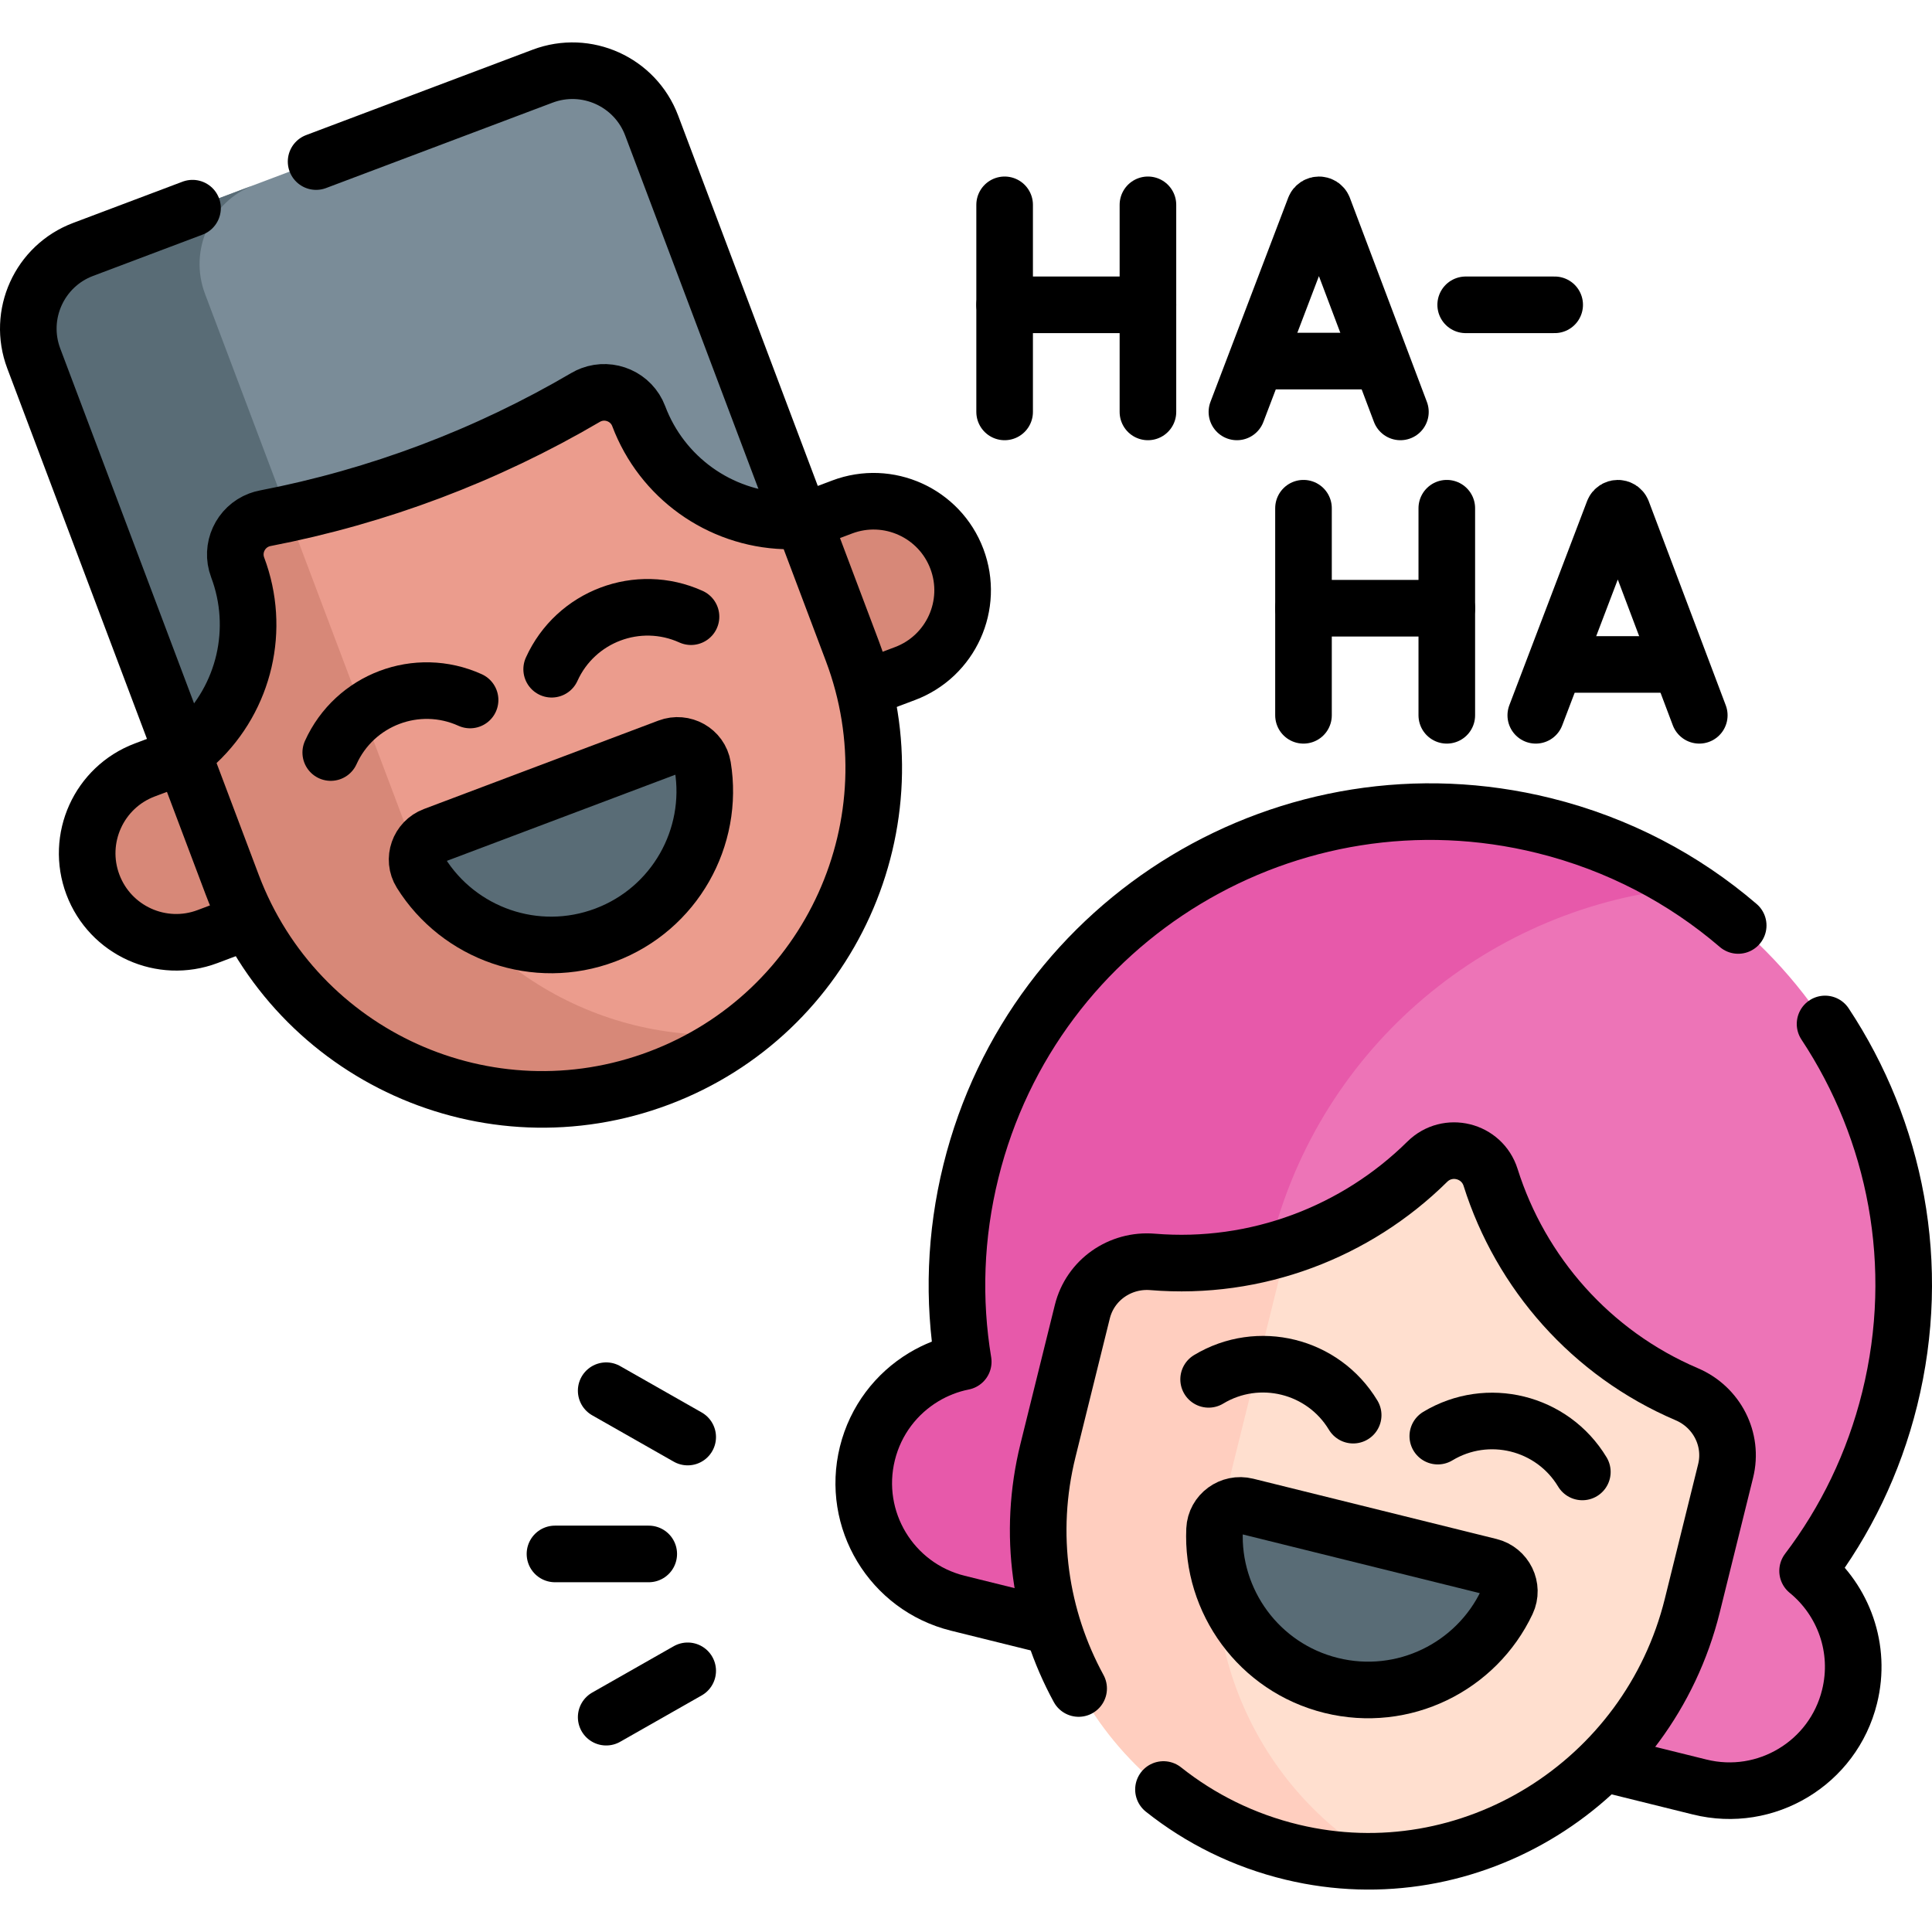 <?xml version="1.0" encoding="UTF-8"?>
<svg xmlns="http://www.w3.org/2000/svg" xmlns:xlink="http://www.w3.org/1999/xlink" version="1.1" id="Capa_1" x="0px" y="0px" viewBox="0 0 511.998 511.998" style="enable-background:new 0 0 511.998 511.998;" xml:space="preserve" width="512" height="512">
<g>
	<g>
		<g>
			<path style="fill:#7A8C98;" d="M143.804,20.187L22.016,66.113C10.429,70.482,4.579,83.417,8.948,95.004l46,121.986&#10;&#9;&#9;&#9;&#9;l163.747-61.749l-46-121.986C168.326,21.668,155.391,15.818,143.804,20.187z"/>
			<path style="fill:#596C76;" d="M67.402,48.999c-11.589,4.37-17.434,17.311-13.068,28.889l46.002,121.988l-45.386,17.115&#10;&#9;&#9;&#9;&#9;L8.948,95.004c-4.366-11.579,1.479-24.519,13.068-28.889L67.402,48.999z"/>
			<path style="fill:none;stroke:#000000;stroke-width:15;stroke-linecap:round;stroke-linejoin:round;stroke-miterlimit:10;" d="&#10;&#9;&#9;&#9;&#9;M83.769,42.817l60.03-22.63c11.59-4.37,24.52,1.49,28.89,13.06l39.57,104.95"/>
			<path style="fill:none;stroke:#000000;stroke-width:15;stroke-linecap:round;stroke-linejoin:round;stroke-miterlimit:10;" d="&#10;&#9;&#9;&#9;&#9;M51.019,55.167l-29.01,10.94c-11.58,4.37-17.43,17.31-13.06,28.89l39.66,105.19l6.34,16.8"/>
			<path style="fill:#D78878;" d="M239.834,178.495L55.015,248.19c-12.189,4.597-25.797-1.559-30.393-13.748l0,0&#10;&#9;&#9;&#9;&#9;c-4.597-12.189,1.559-25.797,13.748-30.393l184.819-69.695c12.189-4.597,25.797,1.559,30.393,13.748l0,0&#10;&#9;&#9;&#9;&#9;C258.179,160.291,252.024,173.899,239.834,178.495z"/>
			<path style="fill:none;stroke:#000000;stroke-width:15;stroke-linecap:round;stroke-linejoin:round;stroke-miterlimit:10;" d="&#10;&#9;&#9;&#9;&#9;M212.944,138.217l10.247-3.864c12.184-4.594,25.795,1.562,30.39,13.746c2.301,6.102,1.91,12.551-0.577,18.051&#10;&#9;&#9;&#9;&#9;c-2.488,5.5-7.073,10.052-13.165,12.349l-10.832,4.085"/>
			<path style="fill:none;stroke:#000000;stroke-width:15;stroke-linecap:round;stroke-linejoin:round;stroke-miterlimit:10;" d="&#10;&#9;&#9;&#9;&#9;M48.616,200.185l-10.247,3.864c-6.092,2.297-10.677,6.849-13.165,12.349c-2.488,5.5-2.878,11.949-0.581,18.041&#10;&#9;&#9;&#9;&#9;c4.598,12.194,18.21,18.351,30.393,13.756l10.832-4.085"/>
			<path style="fill:#EB9C8D;" d="M212.94,138.216l12.939,34.312c17.111,45.376-5.797,96.04-51.173,113.151&#10;&#9;&#9;&#9;&#9;c-45.386,17.115-96.044-5.807-113.155-51.183l-12.939-34.312l3.646-3.437c6.298-5.935,10.515-13.481,12.387-21.56&#10;&#9;&#9;&#9;&#9;c1.862-8.075,1.397-16.701-1.66-24.81c-1.932-5.124,0.74-10.716,5.672-12.576c0.514-0.194,1.044-0.348,1.603-0.455&#10;&#9;&#9;&#9;&#9;c14.969-2.891,29.626-7.036,43.837-12.395c14.211-5.359,27.955-11.924,41.096-19.633c0.49-0.289,0.989-0.523,1.504-0.717&#10;&#9;&#9;&#9;&#9;c4.932-1.86,10.641,0.572,12.574,5.696c6.112,16.208,21.356,27.152,38.664,27.745L212.94,138.216z"/>
			<path style="fill:#D78878;" d="M196.2,273.945c-6.432,4.787-13.628,8.768-21.495,11.735&#10;&#9;&#9;&#9;&#9;c-45.386,17.115-96.044-5.807-113.155-51.184l-12.939-34.312l3.646-3.437c6.298-5.935,10.515-13.481,12.387-21.56&#10;&#9;&#9;&#9;&#9;c1.862-8.075,1.397-16.701-1.66-24.81c-1.932-5.124,0.74-10.716,5.672-12.576c0.514-0.194,1.044-0.348,1.603-0.455&#10;&#9;&#9;&#9;&#9;c2.018-0.392,4.028-0.805,6.031-1.237l30.647,81.272C121.081,254.89,158.146,277.052,196.2,273.945z"/>
			<path style="fill:none;stroke:#000000;stroke-width:15;stroke-linecap:round;stroke-linejoin:round;stroke-miterlimit:10;" d="&#10;&#9;&#9;&#9;&#9;M212.94,138.216l12.939,34.312c17.111,45.376-5.797,96.04-51.173,113.151c-45.386,17.115-96.044-5.807-113.155-51.183&#10;&#9;&#9;&#9;&#9;l-12.939-34.312l3.646-3.437c6.298-5.935,10.515-13.481,12.387-21.56c1.862-8.075,1.397-16.701-1.66-24.81&#10;&#9;&#9;&#9;&#9;c-1.932-5.124,0.74-10.716,5.672-12.576c0.514-0.194,1.044-0.348,1.603-0.455c14.969-2.891,29.626-7.036,43.837-12.395&#10;&#9;&#9;&#9;&#9;c14.211-5.359,27.955-11.924,41.096-19.633c0.49-0.289,0.989-0.523,1.504-0.717c4.932-1.86,10.641,0.572,12.574,5.696&#10;&#9;&#9;&#9;&#9;c6.112,16.208,21.356,27.152,38.664,27.745L212.94,138.216z"/>
			<g>
				<path style="fill:none;stroke:#000000;stroke-width:15;stroke-linecap:round;stroke-linejoin:round;stroke-miterlimit:10;" d="&#10;&#9;&#9;&#9;&#9;&#9;M124.577,185.504c-14.042-6.352-30.575-0.117-36.927,13.925"/>
				<path style="fill:none;stroke:#000000;stroke-width:15;stroke-linecap:round;stroke-linejoin:round;stroke-miterlimit:10;" d="&#10;&#9;&#9;&#9;&#9;&#9;M183.123,163.427c-14.042-6.352-30.575-0.117-36.927,13.925"/>
			</g>
			<path style="fill:#596C76;" d="M114.972,221.421c-3.982,1.502-5.688,6.284-3.433,9.893&#10;&#9;&#9;&#9;&#9;c10.068,16.115,30.414,23.442,48.875,16.481s28.902-25.899,25.823-44.649c-0.69-4.199-5.129-6.664-9.111-5.162L114.972,221.421z"/>
			<path style="fill:none;stroke:#000000;stroke-width:15;stroke-linecap:round;stroke-linejoin:round;stroke-miterlimit:10;" d="&#10;&#9;&#9;&#9;&#9;M114.972,221.421c-3.982,1.502-5.688,6.284-3.433,9.893c10.068,16.115,30.414,23.442,48.875,16.481s28.902-25.899,25.823-44.649&#10;&#9;&#9;&#9;&#9;c-0.69-4.199-5.129-6.664-9.111-5.162L114.972,221.421z"/>
		</g>
	</g>
	<g>
		<path style="fill:#ED74B7;" d="M490.152,449.632c-2.177,8.788-7.711,15.871-14.899,20.196c-7.19,4.335-16.027,5.925-24.816,3.748&#10;&#9;&#9;&#9;l-196.621-48.708c-17.586-4.357-28.301-22.128-23.945-39.715c2.177-8.788,7.709-15.861,14.899-20.196&#10;&#9;&#9;&#9;c3.218-1.94,6.764-3.336,10.497-4.085c-2.697-16.312-2.186-33.419,2.043-50.489c16.657-67.24,84.663-108.242,151.893-91.587&#10;&#9;&#9;&#9;c67.24,16.657,108.242,84.663,91.585,151.903c-4.229,17.07-11.762,32.438-21.762,45.604&#10;&#9;&#9;&#9;C488.556,424.076,493.305,436.906,490.152,449.632z"/>
		<path style="fill:#E759AA;" d="M336.682,330.046c-4.227,17.065-4.745,34.172-2.046,50.487c-3.729,0.753-7.282,2.138-10.496,4.085&#10;&#9;&#9;&#9;c-7.193,4.337-12.72,11.407-14.898,20.196c-4.357,17.588,6.355,35.356,23.943,39.713l-79.371-19.662&#10;&#9;&#9;&#9;c-17.588-4.357-28.3-22.125-23.943-39.713c2.177-8.789,7.704-15.859,14.898-20.196c3.225-1.944,6.767-3.332,10.496-4.085&#10;&#9;&#9;&#9;c-2.699-16.316-2.181-33.422,2.046-50.487c16.658-67.245,84.661-108.244,151.895-91.589c13.895,3.442,26.67,9.072,38.045,16.454&#10;&#9;&#9;&#9;C395.424,239.867,349.898,276.696,336.682,330.046z"/>
		<path style="fill:none;stroke:#000000;stroke-width:15;stroke-linecap:round;stroke-linejoin:round;stroke-miterlimit:10;" d="&#10;&#9;&#9;&#9;M278.969,431.097l-25.15-6.23c-17.59-4.36-28.3-22.13-23.95-39.71c2.18-8.79,7.71-15.86,14.9-20.2c3.22-1.94,6.77-3.34,10.5-4.08&#10;&#9;&#9;&#9;c-2.7-16.32-2.19-33.42,2.04-50.49c16.66-67.24,84.67-108.25,151.9-91.59c19.65,4.87,37.05,14.12,51.43,26.46"/>
		<path style="fill:none;stroke:#000000;stroke-width:15;stroke-linecap:round;stroke-linejoin:round;stroke-miterlimit:10;" d="&#10;&#9;&#9;&#9;M483.659,271.357c18.67,28.23,25.91,63.89,17.13,99.34c-4.23,17.07-11.76,32.44-21.76,45.61c9.53,7.77,14.28,20.6,11.12,33.32&#10;&#9;&#9;&#9;c-2.17,8.79-7.71,15.88-14.9,20.2c-7.19,4.34-16.02,5.93-24.81,3.75l-25.53-6.32"/>
		<path style="fill:#FFDFCF;" d="M457.303,389.839l-8.835,35.664c-11.643,47-58.886,76.646-105.972,65.353&#10;&#9;&#9;&#9;c-47.458-11.382-76.482-59.214-64.768-106.503l9.103-36.745c2.082-8.406,9.996-13.909,18.626-13.195&#10;&#9;&#9;&#9;c27.466,2.272,53.925-7.909,72.778-26.548c5.394-5.332,14.497-3.078,16.779,4.155c7.976,25.287,26.624,46.642,51.975,57.455&#10;&#9;&#9;&#9;C454.955,372.872,459.385,381.433,457.303,389.839z"/>
		<path style="fill:#FFCEBF;" d="M366.116,493.187c-7.761,0.309-15.695-0.434-23.62-2.331&#10;&#9;&#9;&#9;c-47.453-11.378-76.481-59.213-64.765-106.505l9.104-36.751c2.071-8.361,9.923-13.92,18.507-13.199&#10;&#9;&#9;&#9;c12.311,1.034,24.421-0.435,35.736-4.041l-16.264,65.654C315.184,434.884,333.08,474.131,366.116,493.187z"/>
		<path style="fill:none;stroke:#000000;stroke-width:15;stroke-linecap:round;stroke-linejoin:round;stroke-miterlimit:10;" d="&#10;&#9;&#9;&#9;M308.329,474.237c9.73,7.74,21.27,13.53,34.17,16.62c47.08,11.29,94.33-18.35,105.97-65.35l8.83-35.67&#10;&#9;&#9;&#9;c2.09-8.4-2.34-16.97-10.31-20.36c-25.35-10.82-44-32.17-51.97-57.46c-2.29-7.23-11.39-9.48-16.78-4.15&#10;&#9;&#9;&#9;c-18.86,18.64-45.31,28.82-72.78,26.55c-8.63-0.72-16.55,4.79-18.63,13.19l-9.1,36.75c-5.5,22.19-2.03,44.5,8.12,63.11"/>
		<g>
			<path style="fill:none;stroke:#000000;stroke-width:15;stroke-linecap:round;stroke-linejoin:round;stroke-miterlimit:10;" d="&#10;&#9;&#9;&#9;&#9;M358.603,375.03c-7.958-13.199-25.108-17.447-38.307-9.49"/>
			<path style="fill:none;stroke:#000000;stroke-width:15;stroke-linecap:round;stroke-linejoin:round;stroke-miterlimit:10;" d="&#10;&#9;&#9;&#9;&#9;M419.337,390.076c-7.958-13.199-25.108-17.447-38.307-9.49"/>
		</g>
		<path style="fill:#596C76;" d="M330.312,399.152c-4.131-1.023-8.25,1.946-8.441,6.197c-0.855,18.982,11.739,36.561,30.89,41.306&#10;&#9;&#9;&#9;c19.151,4.744,38.495-4.923,46.6-22.109c1.815-3.849-0.441-8.398-4.572-9.421L330.312,399.152z"/>
		<path style="fill:none;stroke:#000000;stroke-width:15;stroke-linecap:round;stroke-linejoin:round;stroke-miterlimit:10;" d="&#10;&#9;&#9;&#9;M330.312,399.152c-4.131-1.023-8.25,1.946-8.441,6.197c-0.855,18.982,11.739,36.561,30.89,41.306&#10;&#9;&#9;&#9;c19.151,4.744,38.495-4.923,46.6-22.109c1.815-3.849-0.441-8.398-4.572-9.421L330.312,399.152z"/>
	</g>
	<g>
		<g>
			<path style="fill:none;stroke:#000000;stroke-width:15;stroke-linecap:round;stroke-linejoin:round;stroke-miterlimit:10;" d="&#10;&#9;&#9;&#9;&#9;M327.795,109.16l20.607-54.106c0.421-1.029,1.878-1.031,2.302-0.002l20.419,54.108"/>
			
				<line style="fill:none;stroke:#000000;stroke-width:15;stroke-linecap:round;stroke-linejoin:round;stroke-miterlimit:10;" x1="334.221" y1="95.685" x2="364.8" y2="95.685"/>
		</g>
		<g>
			
				<line style="fill:none;stroke:#000000;stroke-width:15;stroke-linecap:round;stroke-linejoin:round;stroke-miterlimit:10;" x1="266.236" y1="54.281" x2="266.236" y2="109.16"/>
			
				<line style="fill:none;stroke:#000000;stroke-width:15;stroke-linecap:round;stroke-linejoin:round;stroke-miterlimit:10;" x1="304.213" y1="54.281" x2="304.213" y2="109.16"/>
			
				<line style="fill:none;stroke:#000000;stroke-width:15;stroke-linecap:round;stroke-linejoin:round;stroke-miterlimit:10;" x1="266.236" y1="80.78" x2="304.213" y2="80.78"/>
		</g>
	</g>
	<g>
		<g>
			<path style="fill:none;stroke:#000000;stroke-width:15;stroke-linecap:round;stroke-linejoin:round;stroke-miterlimit:10;" d="&#10;&#9;&#9;&#9;&#9;M406.996,189.562l20.607-54.106c0.421-1.029,1.878-1.031,2.302-0.002l20.419,54.108"/>
			
				<line style="fill:none;stroke:#000000;stroke-width:15;stroke-linecap:round;stroke-linejoin:round;stroke-miterlimit:10;" x1="413.423" y1="176.087" x2="444.001" y2="176.087"/>
		</g>
		<g>
			
				<line style="fill:none;stroke:#000000;stroke-width:15;stroke-linecap:round;stroke-linejoin:round;stroke-miterlimit:10;" x1="345.438" y1="134.683" x2="345.438" y2="189.562"/>
			
				<line style="fill:none;stroke:#000000;stroke-width:15;stroke-linecap:round;stroke-linejoin:round;stroke-miterlimit:10;" x1="383.415" y1="134.683" x2="383.415" y2="189.562"/>
			
				<line style="fill:none;stroke:#000000;stroke-width:15;stroke-linecap:round;stroke-linejoin:round;stroke-miterlimit:10;" x1="345.438" y1="161.182" x2="383.415" y2="161.182"/>
		</g>
	</g>
	
		<line style="fill:none;stroke:#000000;stroke-width:15;stroke-linecap:round;stroke-linejoin:round;stroke-miterlimit:10;" x1="388.421" y1="80.78" x2="412.003" y2="80.78"/>
	<g>
		
			<line style="fill:none;stroke:#000000;stroke-width:15;stroke-linecap:round;stroke-linejoin:round;stroke-miterlimit:10;" x1="147.073" y1="411.807" x2="171.923" y2="411.807"/>
		<g>
			
				<line style="fill:none;stroke:#000000;stroke-width:15;stroke-linecap:round;stroke-linejoin:round;stroke-miterlimit:10;" x1="160.644" y1="455.068" x2="182.246" y2="442.783"/>
			
				<line style="fill:none;stroke:#000000;stroke-width:15;stroke-linecap:round;stroke-linejoin:round;stroke-miterlimit:10;" x1="182.246" y1="380.832" x2="160.644" y2="368.547"/>
		</g>
	</g>
</g>















</svg>
